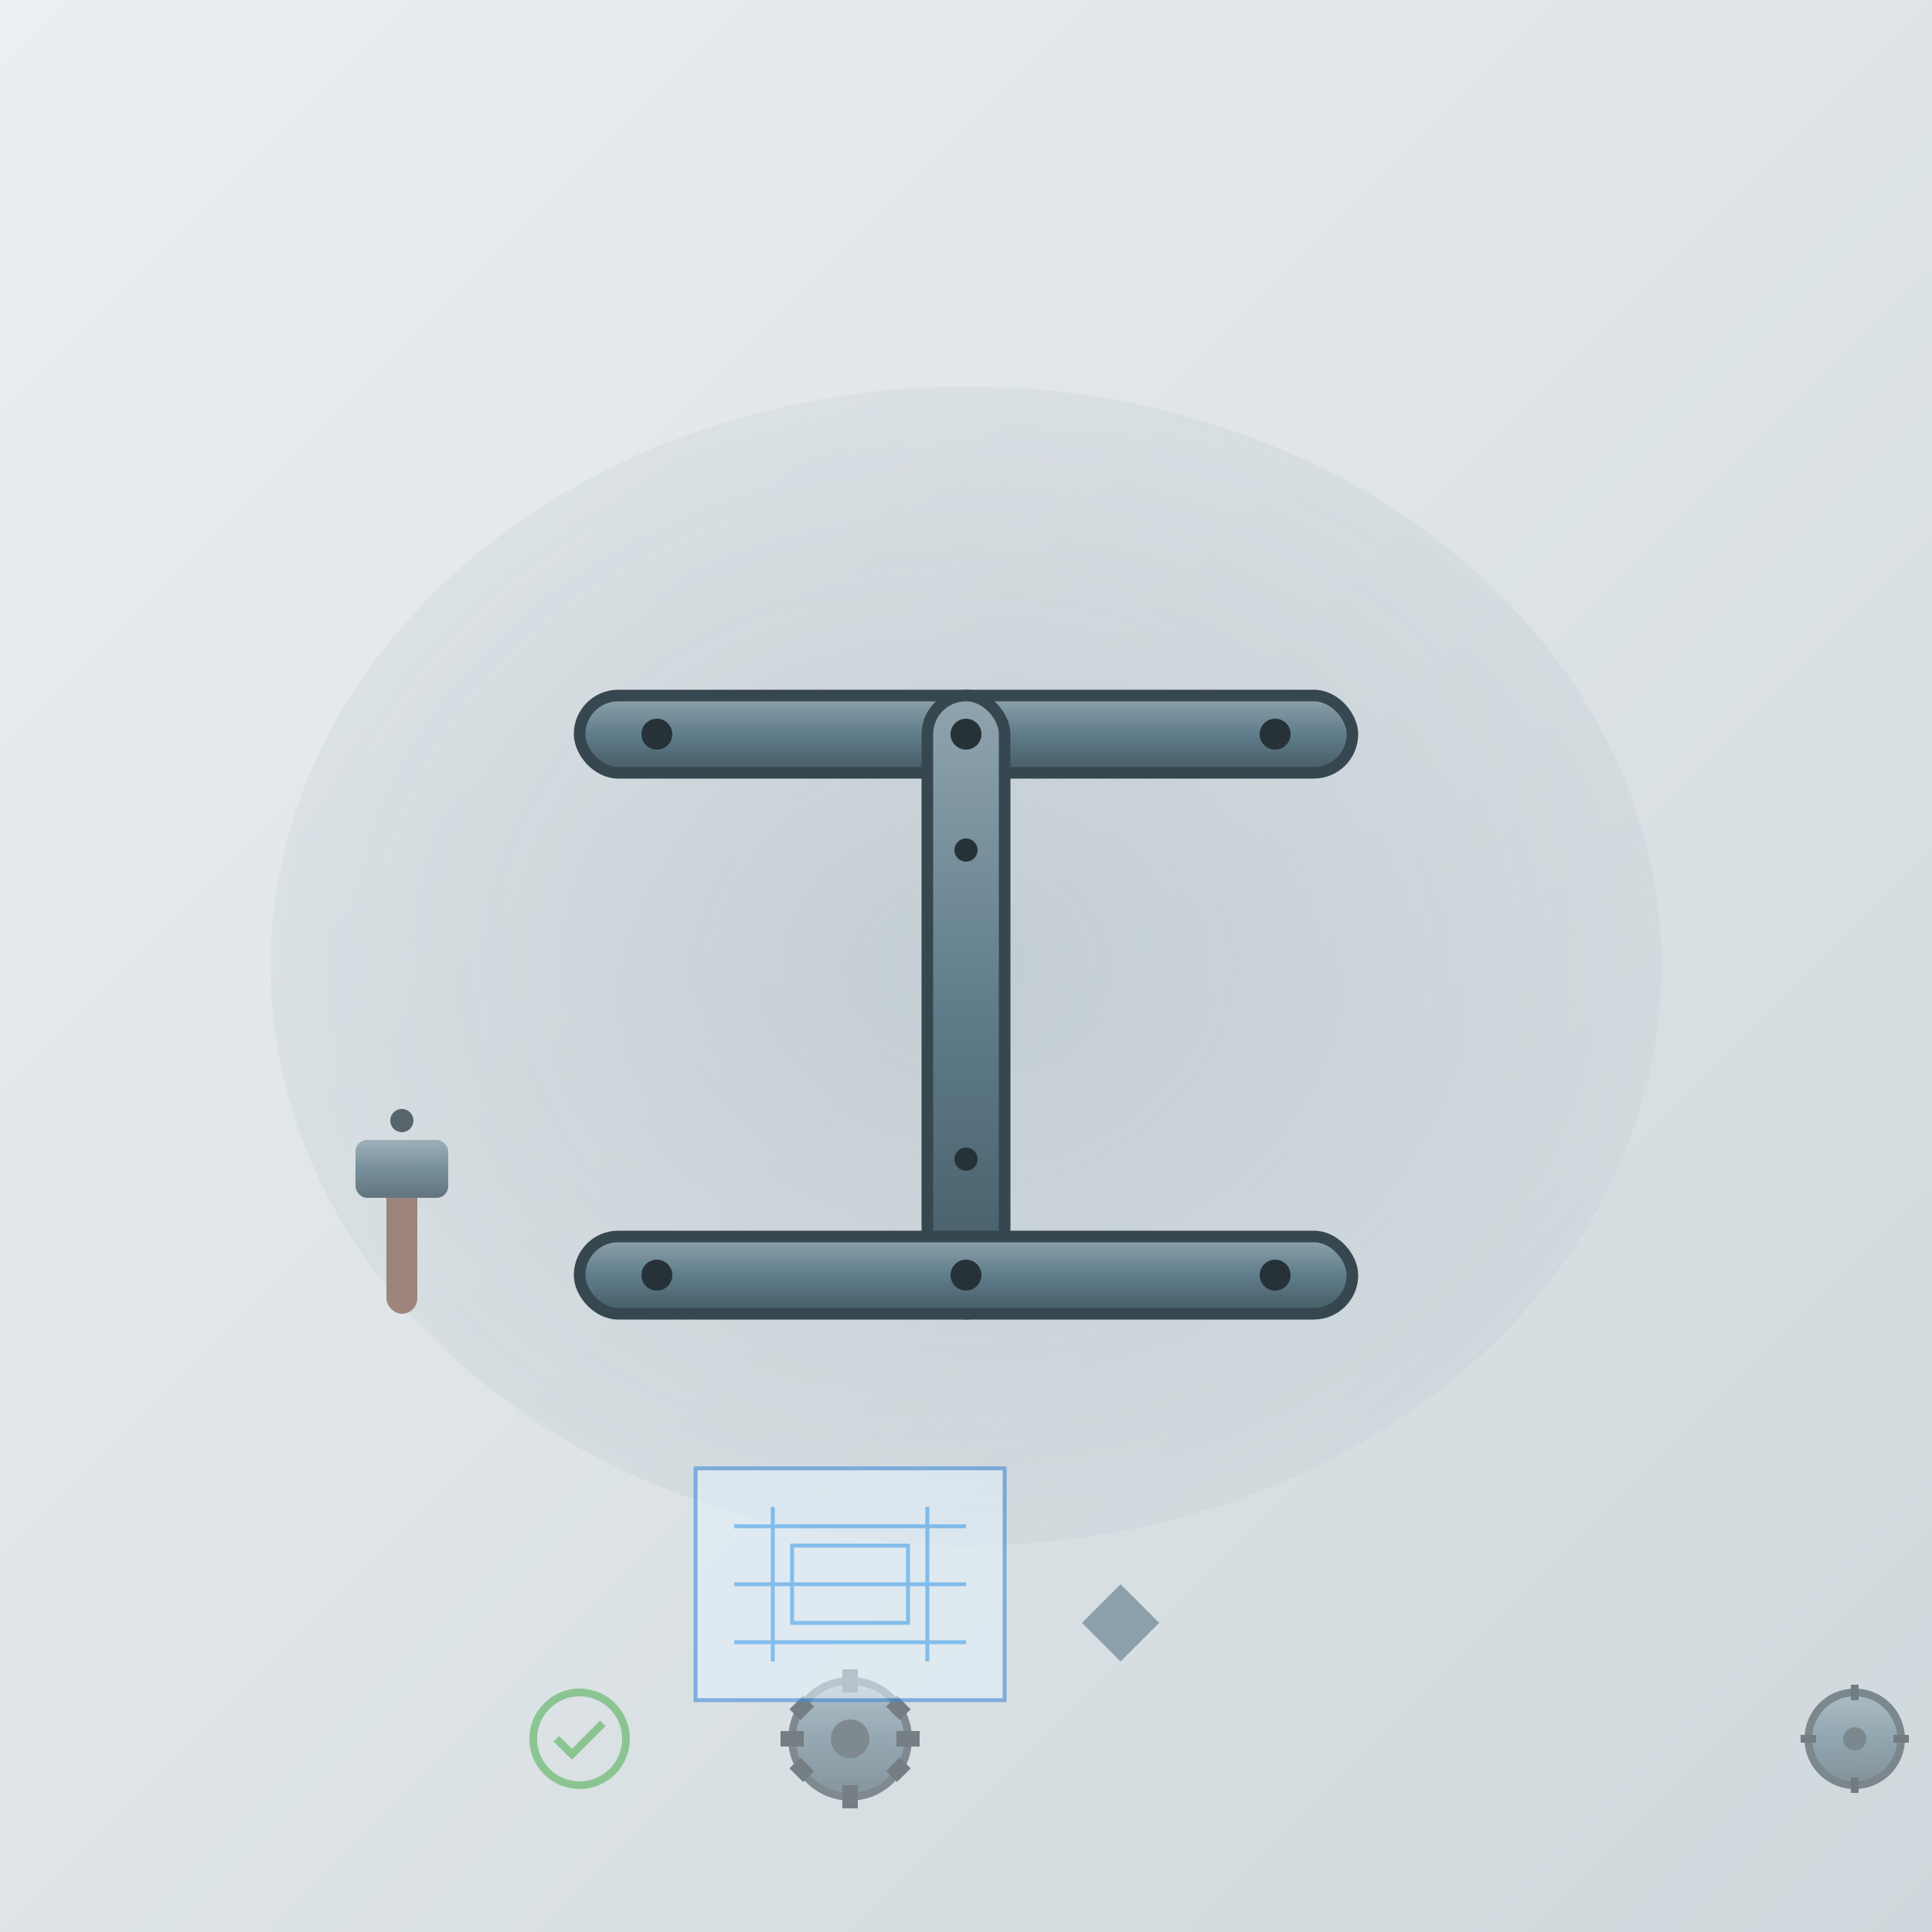 <svg xmlns="http://www.w3.org/2000/svg" width="500" height="500" viewBox="0 0 500 500">
  <defs>
    <linearGradient id="bgGrad46" x1="0%" y1="0%" x2="100%" y2="100%">
      <stop offset="0%" style="stop-color:#eceff1;stop-opacity:1" />
      <stop offset="100%" style="stop-color:#cfd8dc;stop-opacity:1" />
    </linearGradient>
    <linearGradient id="metalGrad46" x1="0%" y1="0%" x2="0%" y2="100%">
      <stop offset="0%" style="stop-color:#90a4ae;stop-opacity:1" />
      <stop offset="50%" style="stop-color:#607d8b;stop-opacity:1" />
      <stop offset="100%" style="stop-color:#455a64;stop-opacity:1" />
    </linearGradient>
    <radialGradient id="workGlow46" cx="50%" cy="50%" r="70%">
      <stop offset="0%" style="stop-color:#b0bec5;stop-opacity:0.6" />
      <stop offset="100%" style="stop-color:#b0bec5;stop-opacity:0" />
    </radialGradient>
    <linearGradient id="toolGrad46" x1="0%" y1="0%" x2="100%" y2="0%">
      <stop offset="0%" style="stop-color:#78909c;stop-opacity:1" />
      <stop offset="100%" style="stop-color:#546e7a;stop-opacity:1" />
    </linearGradient>
  </defs>
  
  <!-- Industrial background -->
  <rect width="500" height="500" fill="url(#bgGrad46)"/>
  
  <!-- Work energy aura -->
  <ellipse cx="250" cy="250" rx="180" ry="150" fill="url(#workGlow46)"/>
  
  <!-- Main structure representing 工 -->
  <!-- Top horizontal beam -->
  <rect x="150" y="180" width="200" height="20" rx="10" fill="url(#metalGrad46)" stroke="#37474f" stroke-width="3"/>
  
  <!-- Vertical support beam -->
  <rect x="240" y="180" width="20" height="160" rx="10" fill="url(#metalGrad46)" stroke="#37474f" stroke-width="3"/>
  
  <!-- Bottom horizontal beam -->
  <rect x="150" y="320" width="200" height="20" rx="10" fill="url(#metalGrad46)" stroke="#37474f" stroke-width="3"/>
  
  <!-- Rivets and bolts -->
  <g fill="#263238">
  <circle cx="170" cy="190" r="4"/>
  <circle cx="330" cy="190" r="4"/>
  <circle cx="250" cy="190" r="4"/>
  
  <circle cx="170" cy="330" r="4"/>
  <circle cx="330" cy="330" r="4"/>
  <circle cx="250" cy="330" r="4"/>
  
  <circle cx="250" cy="220" r="3"/>
  <circle cx="250" cy="300" r="3"/>
  
  <!-- Workshop tools -->
  <!-- Hammer -->
  <g transform="translate(100,300)" opacity="0.8">
  <rect x="0" y="0" width="8" height="40" rx="4" fill="#8d6e63"/>
  <rect x="-8" y="-5" width="24" height="15" rx="3" fill="url(#metalGrad46)"/>
  <circle cx="4" cy="-10" r="3" fill="#37474f"/>
  
    <!-- Wrench -->
    <g transform="translate(400,320)" opacity="0.8">
    <rect x="0" y="0" width="4" height="30" rx="2" fill="url(#toolGrad46)"/>
    <rect x="-3" y="25" width="10" height="8" rx="2" fill="url(#metalGrad46)"/>
    <rect x="-2" y="0" width="8" height="5" rx="1" fill="url(#metalGrad46)"/>
    </g>
  
    <!-- Gear wheels -->
    <g transform="translate(120,150)" opacity="0.7">
    <circle cx="0" cy="0" r="15" fill="url(#metalGrad46)" stroke="#37474f" stroke-width="2"/>
    <g fill="#263238">
      <rect x="-2" y="-18" width="4" height="6"/>
      <rect x="-2" y="12" width="4" height="6"/>
      <rect x="12" y="-2" width="6" height="4"/>
      <rect x="-18" y="-2" width="6" height="4"/>
      <rect x="10" y="-10" width="5" height="4" transform="rotate(45 12.5 -8)"/>
      <rect x="10" y="6" width="5" height="4" transform="rotate(-45 12.5 8)"/>
      <rect x="-15" y="-10" width="5" height="4" transform="rotate(-45 -12.5 -8)"/>
      <rect x="-15" y="6" width="5" height="4" transform="rotate(45 -12.5 8)"/>
    </g>
    <circle cx="0" cy="0" r="5" fill="#37474f"/>
    </g>
  
    <!-- Smaller gear -->
    <g transform="translate(380,150)" opacity="0.7">
    <circle cx="0" cy="0" r="12" fill="url(#metalGrad46)" stroke="#37474f" stroke-width="2"/>
    <g fill="#263238">
      <rect x="-1" y="-14" width="2" height="4"/>
      <rect x="-1" y="10" width="2" height="4"/>
      <rect x="10" y="-1" width="4" height="2"/>
      <rect x="-14" y="-1" width="4" height="2"/>
    </g>
    <circle cx="0" cy="0" r="3" fill="#37474f"/>
    </g>
  
    <!-- Anvil -->
    <g transform="translate(350,400)" opacity="0.8">
    <rect x="-20" y="0" width="40" height="15" rx="3" fill="url(#metalGrad46)"/>
    <rect x="-15" y="-10" width="30" height="10" rx="2" fill="url(#metalGrad46)"/>
    <rect x="-25" y="-15" width="10" height="5" rx="1" fill="url(#metalGrad46)"/>
    <rect x="-10" y="15" width="4" height="20" fill="#8d6e63"/>
    <rect x="6" y="15" width="4" height="20" fill="#8d6e63"/>
    </g>
  
    <!-- Blueprint/technical drawing -->
    <g transform="translate(80,80)" opacity="0.6">
    <rect x="0" y="0" width="80" height="60" fill="#e3f2fd" stroke="#1976d2" stroke-width="1"/>
    <g stroke="#2196f3" stroke-width="1" fill="none">
      <line x1="10" y1="15" x2="70" y2="15"/>
      <line x1="10" y1="30" x2="70" y2="30"/>
      <line x1="10" y1="45" x2="70" y2="45"/>
      <line x1="20" y1="10" x2="20" y2="50"/>
      <line x1="60" y1="10" x2="60" y2="50"/>
      <rect x="25" y="20" width="30" height="20"/>
    </g>
    
    </g>
  
    <!-- Welding sparks -->
    <g fill="#ffeb3b" opacity="0.8">
    <circle cx="180" cy="280" r="2"/>
    <circle cx="185" cy="275" r="1"/>
    <circle cx="175" cy="285" r="1"/>
    <circle cx="190" cy="280" r="1"/>
    <circle cx="170" cy="275" r="2"/>
    </g>
  
    <!-- Construction helmet -->
    <g transform="translate(450,100)" opacity="0.7">
    <ellipse cx="0" cy="0" rx="20" ry="15" fill="#ffeb3b"/>
    <rect x="-15" y="-2" width="30" height="4" fill="#f57c00"/>
    <circle cx="0" cy="-8" r="3" fill="#ff9800"/>
    </g>
  
    <!-- Measuring tools -->
    <g transform="translate(50,250)" opacity="0.7">
    <!-- Ruler -->
    <rect x="0" y="0" width="60" height="8" rx="2" fill="url(#metalGrad46)"/>
    <g stroke="#37474f" stroke-width="0.5">
      <line x1="0" y1="8" x2="0" y2="12"/>
      <line x1="15" y1="8" x2="15" y2="10"/>
      <line x1="30" y1="8" x2="30" y2="12"/>
      <line x1="45" y1="8" x2="45" y2="10"/>
      <line x1="60" y1="8" x2="60" y2="12"/>
    </g>
    </g>
  
    <!-- Level tool -->
    <g transform="translate(400,250)" opacity="0.7">
    <rect x="0" y="0" width="50" height="12" rx="6" fill="#4caf50"/>
    <circle cx="25" cy="6" r="4" fill="#66bb6a"/>
    <circle cx="25" cy="6" r="2" fill="#2e7d32"/>
    </g>
  
    <!-- Industrial pipes -->
    <g stroke="url(#metalGrad46)" stroke-width="8" fill="none" opacity="0.6">
    <line x1="50" y1="400" x2="150" y2="400"/>
    <line x1="350" y1="450" x2="450" y2="450"/>
    <path d="M50 400 Q60 380 80 380"/>
    <path d="M420 450 Q430 430 450 430"/>
    </g>
  
    <!-- Pipe joints -->
    <g fill="url(#metalGrad46)" opacity="0.6">
    <circle cx="80" cy="380" r="6"/>
    <circle cx="430" cy="430" r="6"/>
    </g>
  
    <!-- Workshop bench -->
    <g transform="translate(200,450)" opacity="0.5">
    <rect x="-50" y="0" width="100" height="30" rx="5" fill="#8d6e63"/>
    <rect x="-45" y="-5" width="90" height="5" fill="#a1887f"/>
    <rect x="-40" y="30" width="8" height="20" fill="#6d4c41"/>
    <rect x="32" y="30" width="8" height="20" fill="#6d4c41"/>
    </g>
  
    <!-- Work progress indicators -->
    <g fill="#4caf50" opacity="0.7">
    <rect x="160" y="360" width="20" height="8" rx="4"/>
    <rect x="190" y="360" width="20" height="8" rx="4"/>
    <rect x="220" y="360" width="20" height="8" rx="4"/>
    <rect x="250" y="360" width="20" height="8" fill="#81c784" rx="4"/>
    <rect x="280" y="360" width="20" height="8" fill="#e0e0e0" rx="4"/>
    <rect x="310" y="360" width="20" height="8" fill="#e0e0e0" rx="4"/>
    </g>
  
    <!-- Industrial sparkles -->
    <g fill="#607d8b" opacity="0.8">
    <path d="M120 250 L130 240 L140 250 L130 260 Z"/>
    <path d="M360 250 L370 240 L380 250 L370 260 Z"/>
    <path d="M180 120 L190 110 L200 120 L190 130 Z"/>
    <path d="M320 380 L330 370 L340 380 L330 390 Z"/>
    </g>
  
    <!-- Safety signs -->
    <g transform="translate(450,200)" opacity="0.6">
    <polygon points="0,-10 8.7,-5 8.7,5 0,10 -8.7,5 -8.7,-5" fill="#f44336"/>
    
    </g>
  
    <!-- Quality control -->
    <g transform="translate(50,150)" opacity="0.7">
    <circle cx="0" cy="0" r="12" fill="none" stroke="#4caf50" stroke-width="2"/>
    <path d="M-6,0 L-2,4 L6,-4" stroke="#4caf50" stroke-width="2" fill="none"/>
    </g>
  
    <!-- Kanji character 工 -->
    
    </g>
  </g>
</svg> 